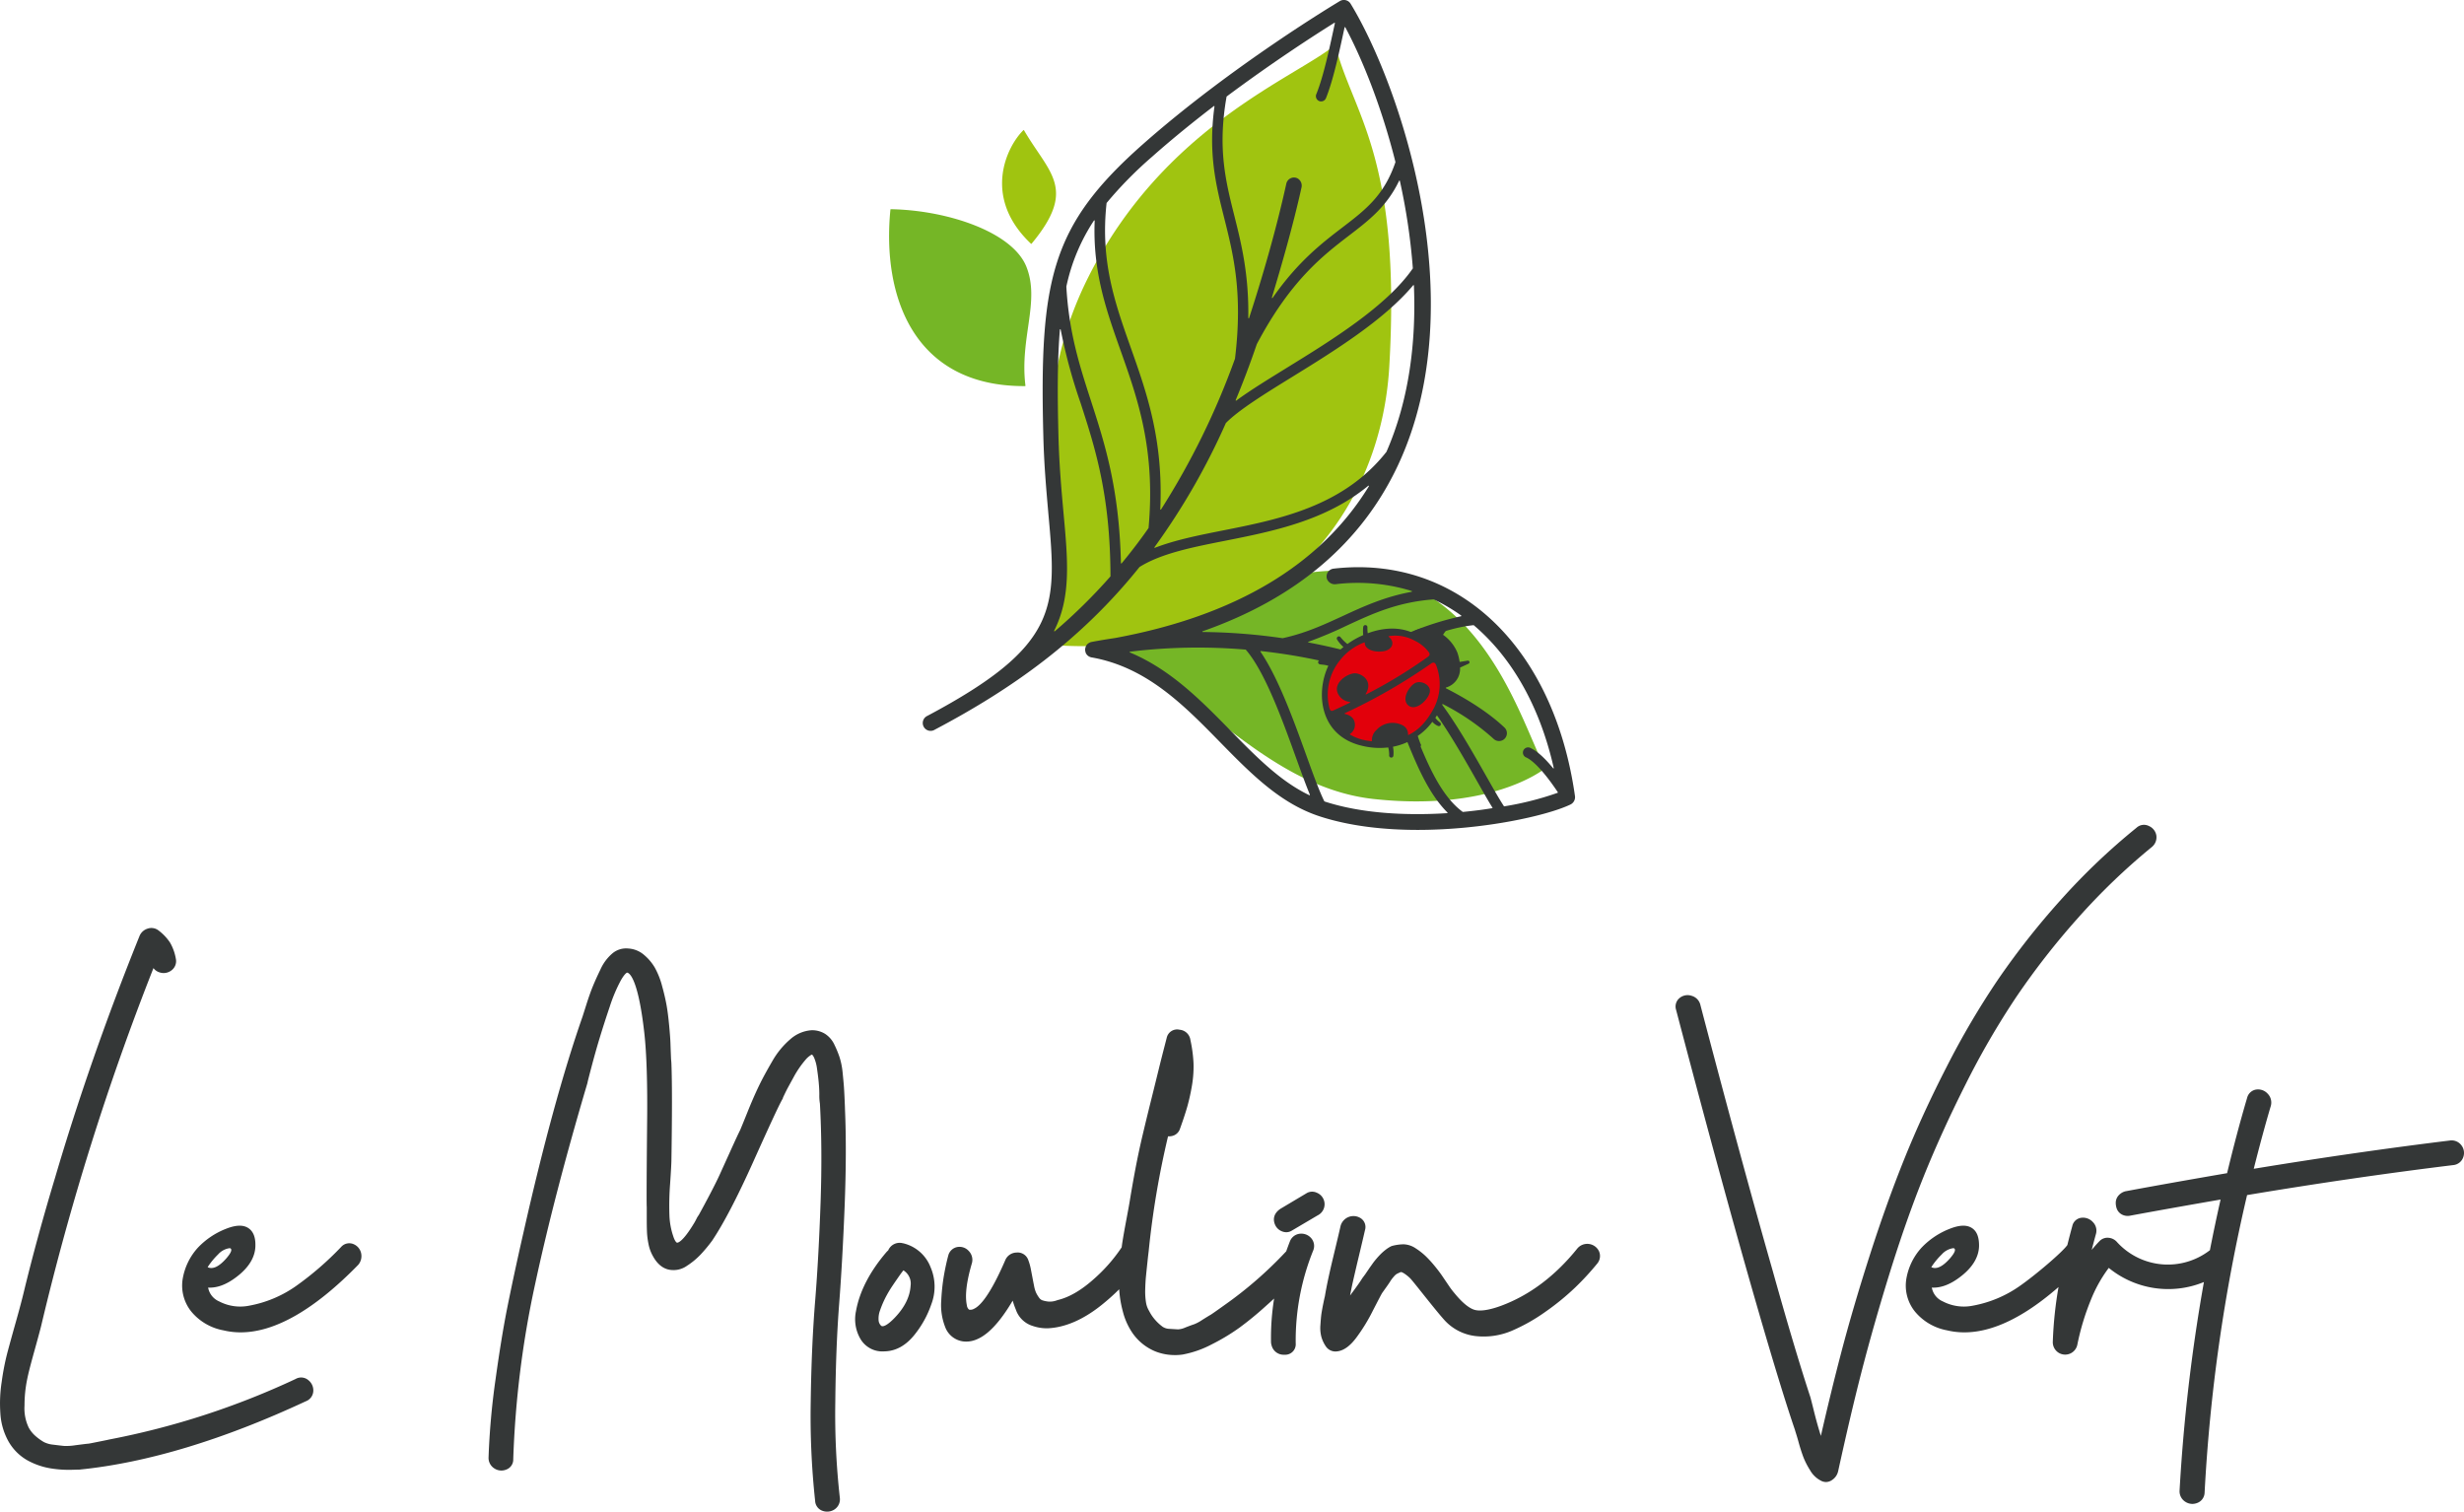 <svg id="Calque_1" data-name="Calque 1" xmlns="http://www.w3.org/2000/svg" viewBox="0 0 794 487.08"><defs><style>.cls-1{fill:#343737;}.cls-2{fill:#a0c410;}.cls-3{fill:#75b626;}.cls-4{fill:#e2000b;}</style></defs><path class="cls-1" d="M165.24,770.07a36.1,36.1,0,0,1-5.73-.44,23.19,23.19,0,0,1-7.83-2.71,16.21,16.21,0,0,1-5.94-6,21.11,21.11,0,0,1-2.63-9.16,45.16,45.16,0,0,1,.43-10,80.26,80.26,0,0,1,1.86-9.53c.7-2.62,1.63-6,2.76-10s1.93-7.05,2.4-9c3-12.41,6.44-24.88,10.12-37.08,7.57-25.75,16.75-52,27.29-78.12a4.14,4.14,0,0,1,2.61-2.35,3.74,3.74,0,0,1,3.52.6,16,16,0,0,1,3.7,3.91,15.7,15.7,0,0,1,1.86,5.18,3.69,3.69,0,0,1-1.47,3.81,4.12,4.12,0,0,1-3.8.59,3.78,3.78,0,0,1-1.94-1.37,844.31,844.31,0,0,0-36.14,115.1c-.24,1-.94,3.64-2.07,7.7s-2,7.28-2.5,9.77a41.94,41.94,0,0,0-.84,8.42,14.35,14.35,0,0,0,1.37,7.11,10,10,0,0,0,2.22,2.72,17.12,17.12,0,0,0,2.63,1.89,8.41,8.41,0,0,0,3,.85c1.5.19,2.67.33,3.52.41a18.71,18.71,0,0,0,3.7-.23c1.85-.24,3.11-.4,3.78-.47.43,0,1.46-.22,3.8-.69,1.91-.38,3-.61,3.33-.69a254.22,254.22,0,0,0,60-19.49,3.58,3.58,0,0,1,4.13.39,4.19,4.19,0,0,1,1.58,3.5,3.71,3.71,0,0,1-2.46,3.31c-26.7,12.44-51.25,19.84-72.94,22C167.47,770,166.34,770.07,165.24,770.07Z" transform="translate(-143 -296.46)"/><path class="cls-1" d="M427.74,731.91a8.18,8.18,0,0,1-7.46-4,12.57,12.57,0,0,1-1.44-9c1.14-6.36,4.47-12.78,9.88-19.08.17-.18.33-.32.49-.46a4,4,0,0,1,4.72-2.31l.07,0a12.56,12.56,0,0,1,8.86,7.7,15.87,15.87,0,0,1,.26,11.94,32.43,32.43,0,0,1-5.55,10c-2.65,3.25-5.73,5-9.17,5.18Zm6.37-26.12c-.34.43-.7.9-1.07,1.42-.69,1-1.5,2.14-2.43,3.53a37.56,37.56,0,0,0-2.36,4,32.64,32.64,0,0,0-1.68,4,7.52,7.52,0,0,0-.45,3.13,2.62,2.62,0,0,0,.82,1.77c.64.57,2.34-.43,4.42-2.62,3.16-3.3,4.86-6.75,5.07-10.25h0A5,5,0,0,0,434.11,705.79Z" transform="translate(-143 -296.46)"/><path class="cls-1" d="M521.43,733.09a16.9,16.9,0,0,1-6.16-1.19,16.67,16.67,0,0,1-7.62-6.34,21.75,21.75,0,0,1-2.82-6.5,35.64,35.64,0,0,1-1.17-7v-.18a69.63,69.63,0,0,1-5.74,5.12c-5.89,4.7-11.7,7.21-17.27,7.46h0a13.89,13.89,0,0,1-4.85-.75,8.29,8.29,0,0,1-5.47-5.31,25.3,25.3,0,0,1-1-2.85c-5.64,9.55-10.93,13.85-16.1,13.12a7.19,7.19,0,0,1-5.68-4.68,19.35,19.35,0,0,1-1.24-8.47,66.75,66.75,0,0,1,.9-8.3c.44-2.44.91-4.56,1.39-6.31a3.7,3.7,0,0,1,3-2.65,4,4,0,0,1,3.59,1.31,4.08,4.08,0,0,1,1,3.92c-1.74,5.89-2.28,10.4-1.64,13.49a2.24,2.24,0,0,0,.7,1.46,2.28,2.28,0,0,0,1.63-.27c1.87-.84,5.14-4.26,10.08-15.71a4,4,0,0,1,3.55-2.4,3.62,3.62,0,0,1,3.8,2.3,17.62,17.62,0,0,1,.86,3l.53,2.76c.15.82.33,1.72.52,2.69a10.2,10.2,0,0,0,.6,2.08,9.87,9.87,0,0,0,1,1.69,2.26,2.26,0,0,0,1,.84,8.93,8.93,0,0,0,2.08.44,6.63,6.63,0,0,0,2.79-.45l.16-.05c3.64-.87,7.49-3.1,11.46-6.62a52,52,0,0,0,9.14-10.37c.06-.5.13-1,.19-1.4.28-1.84.72-4.32,1.3-7.4s.95-5.1,1.11-6.11c.54-3.31,1.15-6.8,1.83-10.38s1.45-7.22,2.36-11.06,1.71-7.12,2.41-9.94,1.61-6.46,2.7-10.92,2-7.89,2.6-10.24a3.44,3.44,0,0,1,4.17-2.66,3.83,3.83,0,0,1,3.48,3.31,45.27,45.27,0,0,1,1,7.46,36.45,36.45,0,0,1-.5,7.2,66.12,66.12,0,0,1-1.44,6.57c-.56,2-1.36,4.43-2.39,7.28a3.47,3.47,0,0,1-2.74,2.45,4.44,4.44,0,0,1-1.14.08,281.69,281.69,0,0,0-6.25,37.1c-.08.62-.22,1.8-.41,3.61s-.35,3.36-.47,4.57-.19,2.58-.23,4.16a22.25,22.25,0,0,0,.27,4.15,7.55,7.55,0,0,0,1,2.69,13.61,13.61,0,0,0,2.15,3.1,15.07,15.07,0,0,0,2.22,2,4.18,4.18,0,0,0,2.11.65l2.8.17a6.51,6.51,0,0,0,2.38-.6q2-.78,2.94-1.08a13.75,13.75,0,0,0,2.59-1.42c1.41-.88,2.29-1.42,2.66-1.62.15-.09.88-.56,4.48-3.14a127.82,127.82,0,0,0,19.61-17.05l.23-.24c.38-1.07.78-2.15,1.2-3.23a3.87,3.87,0,0,1,3.25-2.44,4.2,4.2,0,0,1,3.51,1.33,3.83,3.83,0,0,1,.77,4,77.27,77.27,0,0,0-5.67,30,3.38,3.38,0,0,1-3.63,3.66,4,4,0,0,1-4.17-3.12,3.6,3.6,0,0,1-.16-1.1,79.9,79.9,0,0,1,1-13.88c-.81.75-1.68,1.53-2.6,2.35-3,2.74-5.92,5.08-8.52,7a65.89,65.89,0,0,1-9,5.42,33,33,0,0,1-9.34,3.27A16.53,16.53,0,0,1,521.43,733.09Z" transform="translate(-143 -296.46)"/><path class="cls-1" d="M409.49,783.54a4.36,4.36,0,0,1-1.36-.23,3.56,3.56,0,0,1-2.46-3.23,255.38,255.38,0,0,1-1.42-32.16c.16-11.75.64-22.59,1.42-32.23s1.36-20.32,1.76-32,.3-22.25-.22-31.63a16,16,0,0,1-.19-2.92c0-1.69-.12-3.07-.23-4.23s-.29-2.57-.52-4.14a13,13,0,0,0-.93-3.49c-.37-.81-.66-1-.72-1s-.14,0-.43.22a7.1,7.1,0,0,0-1.65,1.48c-.66.77-1.29,1.59-1.89,2.45a31.8,31.8,0,0,0-1.85,3l-1.64,3c-.42.76-.86,1.62-1.31,2.56-.26.55-.45.94-.55,1.17v.14l-.2.37c-1.14,2-4.28,8.8-9.34,20.07s-9.56,19.95-13.28,25.49a49.39,49.39,0,0,1-3.63,4.38,24,24,0,0,1-4.47,3.71,7.51,7.51,0,0,1-5.95,1.22c-2-.45-3.74-1.93-5.07-4.4a12.84,12.84,0,0,1-1.39-3.85,24.53,24.53,0,0,1-.5-4.21c-.05-1.3-.06-2.65-.06-4v-3.7c-.05-.56-.1-4.07.11-26.56.16-13-.15-23-.92-29.74-2.13-18.68-5.2-19.22-5.55-19.22,0,0-.68.19-2,2.51a50.25,50.25,0,0,0-3.57,8.47c-1.18,3.48-2.26,6.86-3.22,10s-1.84,6.32-2.69,9.52c-.94,3.57-1.18,4.55-1.23,4.82l-.07.33c-7.09,23.91-12.77,45.76-16.88,64.94a313.28,313.28,0,0,0-7,56.19,3.43,3.43,0,0,1-2.29,3.36,4.11,4.11,0,0,1-3.8-.38,4,4,0,0,1-1.87-3.49,236.75,236.75,0,0,1,2.25-25.18c1.25-9,2.52-16.81,3.77-23.06s3-14.51,5.3-24.58c6.32-28,12.7-51.34,18.95-69.23.07-.2.48-1.49,1.22-3.83s1.46-4.38,2.1-5.94,1.43-3.33,2.45-5.43a14.71,14.71,0,0,1,3.78-5.14,6.88,6.88,0,0,1,5.21-1.65,8.51,8.51,0,0,1,5.1,2.08,15.76,15.76,0,0,1,3.47,4.12,25.41,25.41,0,0,1,2.33,5.91c.64,2.3,1.12,4.4,1.45,6.26s.6,4.07.84,6.65.37,4.46.41,5.79.1,2.85.18,4.8c.08.77.12,1.34.12,1.6.23,5.8.23,16.19,0,30.79,0,1.12-.14,3.67-.42,7.78a92.22,92.22,0,0,0-.23,10,23.53,23.53,0,0,0,1.26,7c.52,1.57,1,1.95,1.17,2s1.7.11,5.64-6.47c.22-.37.51-.92.88-1.66l.1-.17.47-.71c1.1-2,2.35-4.31,3.67-6.84s2.35-4.59,3.13-6.32,1.9-4.18,3.35-7.39,2.49-5.45,3.14-6.75c.27-.63,1.07-2.57,2.35-5.76s2.54-6.06,3.68-8.43,2.58-5,4.29-7.93a26.71,26.71,0,0,1,5.84-7.13,11.52,11.52,0,0,1,6.84-2.89h0a7.94,7.94,0,0,1,4.39,1.19,8.38,8.38,0,0,1,3,3.54,32.68,32.68,0,0,1,1.61,3.9,24,24,0,0,1,1,4.92c.19,1.9.33,3.39.41,4.45s.16,2.52.24,4.34h0c.08,1.85.12,2.89.12,3.13.39,9,.35,19.61-.12,31.42s-1.07,22.4-1.77,31.47-1.11,19.56-1.23,31.31a242.28,242.28,0,0,0,1.46,31,3.91,3.91,0,0,1-1.69,3.72A4.3,4.3,0,0,1,409.49,783.54Z" transform="translate(-143 -296.46)"/><path class="cls-1" d="M557.52,693.51a3.82,3.82,0,0,1-1.5-.32h0a4,4,0,0,1-2.14-2.09c-.87-2-.22-3.88,1.79-5.18l8.39-5a3.5,3.5,0,0,1,3.24-.15,4,4,0,0,1,.3,7.31L559.26,693A3.43,3.43,0,0,1,557.52,693.51Z" transform="translate(-143 -296.46)"/><path class="cls-1" d="M731.43,774a3.58,3.58,0,0,1-1.75-.48,8.57,8.57,0,0,1-3.47-3.44,24,24,0,0,1-2.14-4.23c-.45-1.22-1-2.88-1.56-4.93s-1-3.24-1.1-3.7c-2.88-8.39-6.88-21.42-11.88-38.69-7.42-25.62-16.31-58.15-26.43-96.69a3.53,3.53,0,0,1,1.23-3.88,4.06,4.06,0,0,1,3.81-.62,4,4,0,0,1,2.81,3c8.65,33,16.47,61.77,23.24,85.43,4.83,17.28,8.93,31,12.2,40.93.17.61.55,2.1,1.15,4.52s1.25,4.81,2,7.2c.08.25.15.49.22.72,2.18-9.55,4.37-18.5,6.51-26.67,2.53-9.67,5.64-20.27,9.24-31.5s7.37-21.74,11.2-31.23,8.42-19.48,13.63-29.62A262.24,262.24,0,0,1,787,611.85a250,250,0,0,1,20.21-25.59,210,210,0,0,1,24.26-23.08,3.53,3.53,0,0,1,4-.56,4.06,4.06,0,0,1,2.37,2.92,4,4,0,0,1-1.27,3.7l-.12.11a208.26,208.26,0,0,0-23.89,22.95,243.4,243.4,0,0,0-19.89,25.49A259.85,259.85,0,0,0,776.32,646c-5.12,10.18-9.65,20.13-13.45,29.58s-7.5,20-11,31.29-6.51,21.92-9,31.57-5,20.46-7.56,32.13a4.54,4.54,0,0,1-1.89,2.74A3.48,3.48,0,0,1,731.43,774Z" transform="translate(-143 -296.46)"/><path class="cls-1" d="M259.36,700.23a4.09,4.09,0,0,0-2.38-2.86h0a3.5,3.5,0,0,0-4.06.89,99.91,99.91,0,0,1-14.62,12.65,38.06,38.06,0,0,1-14.92,6.25,14.68,14.68,0,0,1-9.76-1.36,6,6,0,0,1-3.55-4.45c2.83.16,5.87-.94,9.07-3.38,4-3,6.07-6.38,6.16-10v-.2c.05-2.65-.69-4.51-2.19-5.54-1.72-1.18-4.16-1.1-7.47.25a25,25,0,0,0-8.82,5.95,19.82,19.82,0,0,0-5,10.43,13.38,13.38,0,0,0,2.86,10.26,17.53,17.53,0,0,0,10.3,6,23.53,23.53,0,0,0,5.58.65c11,0,23.74-7.27,37.88-21.76A4.32,4.32,0,0,0,259.36,700.23Zm-46.09.44a6.08,6.08,0,0,1,3.58-2h.35c.71.39.27,1.48-1.29,3.29q-3.53,4-6,2.81A22.92,22.92,0,0,1,213.27,700.67Z" transform="translate(-143 -296.46)"/><path class="cls-1" d="M936.2,665.55h0a3.94,3.94,0,0,0-3.69-1.6c-20.25,2.48-41.52,5.54-63.26,9.12,1.89-7.52,3.73-14.3,5.5-20.26a4.05,4.05,0,0,0-1-3.92,4.18,4.18,0,0,0-3.52-1.38,3.56,3.56,0,0,0-3.11,2.68c-2.19,7.41-4.36,15.58-6.46,24.29-12.37,2.13-23.36,4.08-32.83,5.85a4.44,4.44,0,0,0-2.11,1.3,3.56,3.56,0,0,0-.94,2.38,5.7,5.7,0,0,0,.33,1.92,3.53,3.53,0,0,0,1.63,1.86,4,4,0,0,0,2.55.41c8.69-1.61,18.53-3.36,29.27-5.22-1.15,5.09-2.29,10.46-3.44,16.32a22.14,22.14,0,0,1-29.92-2.6,4,4,0,0,0-2.66-1.39,3.56,3.56,0,0,0-3,1.07c-.86.88-1.69,1.83-2.51,2.83.44-1.7.89-3.42,1.37-5.14a3.91,3.91,0,0,0-1-3.84,4.28,4.28,0,0,0-3.57-1.39,3.39,3.39,0,0,0-3.06,2.72c-.57,2.06-1.09,4.07-1.58,6.07-1.64,2.35-10.52,9.87-15.45,13.28a38.16,38.16,0,0,1-14.93,6.25,14.65,14.65,0,0,1-9.75-1.36,6,6,0,0,1-3.55-4.45c2.82.16,5.86-.94,9.06-3.38,4-3,6.07-6.39,6.16-10v-.2c0-2.65-.69-4.51-2.19-5.54-1.71-1.18-4.15-1.1-7.46.25a25.08,25.08,0,0,0-8.83,5.95,19.73,19.73,0,0,0-5,10.43,13.33,13.33,0,0,0,2.86,10.26,17.53,17.53,0,0,0,10.3,6c10.41,2.51,22.47-2.19,35.93-13.95a127.9,127.9,0,0,0-1.84,17.53,4,4,0,0,0,1.79,3.59,4,4,0,0,0,6.14-2.68,79.11,79.11,0,0,1,4.32-14.27A45,45,0,0,1,822.53,705a30.29,30.29,0,0,0,30.66,4.56,562.45,562.45,0,0,0-7.85,67.32,4,4,0,0,0,1.87,3.49,4.17,4.17,0,0,0,2.25.68,4.32,4.32,0,0,0,1.56-.3,3.65,3.65,0,0,0,2.39-3.31,545.07,545.07,0,0,1,13.69-95.9c22.82-3.81,45.19-7.07,66.57-9.68a3.77,3.77,0,0,0,3.1-2.56A4,4,0,0,0,936.2,665.55ZM768.7,700.67a6.11,6.11,0,0,1,3.58-2h.36c.7.39.27,1.48-1.3,3.29-2.35,2.66-4.34,3.6-6,2.81A22.92,22.92,0,0,1,768.7,700.67Z" transform="translate(-143 -296.46)"/><path class="cls-1" d="M573.35,731.94a3.75,3.75,0,0,1-3-1.49,10.67,10.67,0,0,1-1.5-3.05,11.23,11.23,0,0,1-.37-3.86c.09-1.33.17-2.35.25-3.08s.27-1.87.6-3.55c.38-1.85.52-2.46.6-2.74.48-3,1.39-7.28,2.71-12.76s2.11-8.82,2.34-9.89a4.3,4.3,0,0,1,6.49-2.53,3.39,3.39,0,0,1,1.38,3.86c-.38,1.69-1.05,4.53-2,8.5s-1.64,7-2.11,9.07q-.39,1.91-.69,3.48l1.55-2.1c1.06-1.45,1.82-2.55,2.26-3.27l.09-.15q.34-.45,1-1.35l1.1-1.62c.32-.49.71-1,1.16-1.65s.88-1.17,1.3-1.67.88-1,1.38-1.51a16.36,16.36,0,0,1,1.63-1.43,10.47,10.47,0,0,1,1.74-1.11l.33-.12a15.23,15.23,0,0,1,3.68-.52,7.36,7.36,0,0,1,3.94,1.31,21.62,21.62,0,0,1,3.12,2.43,36.21,36.21,0,0,1,2.83,3.07c1,1.21,1.87,2.34,2.56,3.36l2.11,3.11a25,25,0,0,0,1.82,2.42c3.16,3.88,5.32,5.1,6.6,5.44s3.76.39,8.41-1.31c9.21-3.4,17.51-9.63,24.65-18.52a4.19,4.19,0,0,1,6.92.86,3.78,3.78,0,0,1-.44,3.92,86.55,86.55,0,0,1-7.12,7.75,80.37,80.37,0,0,1-9.59,7.85,58.24,58.24,0,0,1-10.88,6.16A23.14,23.14,0,0,1,618.79,727a16,16,0,0,1-10.31-5.15c-1.45-1.61-3.39-4-5.79-7s-4.11-5.18-5.17-6.39a12,12,0,0,0-1.7-1.43,5,5,0,0,0-1.23-.68.7.7,0,0,0-.37.07A12.82,12.82,0,0,0,593,707a4.66,4.66,0,0,0-.9.87,10.43,10.43,0,0,0-1,1.3c-.24.4-.69,1.08-1.35,2s-1.09,1.55-1.33,1.87-1.29,2.39-3,5.68a57,57,0,0,1-5.32,8.71c-2,2.69-4,4.14-6,4.44A4.71,4.71,0,0,1,573.35,731.94Z" transform="translate(-143 -296.46)"/><path class="cls-2" d="M480.43,504a.13.13,0,0,0,.11.18c67.68,5.58,107.18-37.94,110.15-89.71,3.9-67.84-11.85-81.4-17.36-103.37a.12.12,0,0,0-.2-.07c-12.83,10.53-55,26.12-79.43,74.73-14.95,29.79-12.33,54.81-11.15,68.3S485.79,491.83,480.43,504Z" transform="translate(-143 -296.46)"/><path class="cls-3" d="M496,505.68a.12.12,0,0,0,0,.24c27.67,4.29,51.59,43.87,89.68,48,37,4,54-8.88,55.23-9.89a.11.11,0,0,0,0-.15c-8.68-16-22.72-73-80.34-62.2a.14.14,0,0,0-.08.05C551.63,493.89,510.69,503.8,496,505.68Z" transform="translate(-143 -296.46)"/><path class="cls-3" d="M429.93,364c-2.76,27.72,7.32,57.06,43.38,56.87a.13.13,0,0,0,.13-.14c-1.9-15.38,4.78-27.13.3-38.33s-25.45-18.21-43.68-18.53A.13.13,0,0,0,429.93,364Z" transform="translate(-143 -296.46)"/><path class="cls-2" d="M472.78,338.41c-5.32,5.18-13.45,21.55,2.43,36.57a.14.14,0,0,0,.21,0c14.8-17.81,5.67-22.62-2.43-36.52A.14.14,0,0,0,472.78,338.41Z" transform="translate(-143 -296.46)"/><path class="cls-1" d="M572.71,479.69a2.54,2.54,0,0,0-2.09,3.36,2.69,2.69,0,0,0,2.9,1.64,59.06,59.06,0,0,1,24.39,2.2.14.14,0,0,1,0,.26c-8.76,1.6-15.59,4.74-22.23,7.81-6.16,2.84-12,5.54-19.36,7.14h0a190.75,190.75,0,0,0-25.76-2,.12.12,0,0,1,0-.24c30.11-10.58,51.22-28.49,62.94-53.52,24.74-52.83.39-123-15.28-148.68a2.54,2.54,0,0,0-3.45-.86c-.34.21-34.65,20.64-63.56,46.2-29.48,26.06-33.32,43.49-32,94.19.24,9.47,1,17.62,1.62,24.81,2.7,30,3.82,42.39-39,65.13h0a2.53,2.53,0,1,0,2.37,4.46c25-13.18,47.17-28.93,66-52.43l0,0c7-4.38,17-6.36,27.51-8.44,15.45-3.06,32.5-6.45,46.18-17.72a.13.13,0,0,1,.2.17c-15.51,25.32-43,41.72-81.75,48.87-2.54.38-5.08.79-7.64,1.28a2.57,2.57,0,0,0-.67.25l-.12.06a2.71,2.71,0,0,0-.59.47l-.08.1a2.77,2.77,0,0,0-.4.66s0,.06,0,.08a2.44,2.44,0,0,0-.12,1.34,2.63,2.63,0,0,0,.09.3.49.49,0,0,0,0,.11,2.52,2.52,0,0,0,.38.68l.07.08a2.34,2.34,0,0,0,.59.5l.09.05a2.58,2.58,0,0,0,.76.28h0c17.73,3.1,29.71,15.33,41.3,27.16,10.07,10.27,19.57,20,32.49,24.14,9.6,3.1,20.58,4.29,31.36,4.29,21.27,0,41.73-4.61,49.19-8.17a2.62,2.62,0,0,0,1.48-2.73C643.66,504.54,612.4,475.11,572.71,479.69ZM548,407.34v0c10.83-20.47,21.24-28.48,29.74-35,6.4-4.9,12.1-9.28,16.1-17.6a.13.13,0,0,1,.25,0,199.38,199.38,0,0,1,4.18,28.11.16.16,0,0,1,0,.09c-8.36,12.13-26.12,23.12-40.55,32-6.32,3.91-12,7.39-16.34,10.6a.13.13,0,0,1-.19-.16Q544.75,416.84,548,407.34Zm44.66-58.68a.25.25,0,0,1,0,.08C589,359.43,583.1,364,575.71,369.65c-6.64,5.08-14.4,11-22.62,22.78a.13.13,0,0,1-.24-.09c3.16-10.5,6.87-23.37,9.54-35.44a2.69,2.69,0,0,0-1.34-3,2.53,2.53,0,0,0-3.55,1.75c-3.34,15.16-7.87,30.65-12,43.29,0,.14-.25.08-.25-.07.21-14.1-2.26-24-4.52-33-2.79-11.12-5.41-21.66-2.48-38.25a.15.15,0,0,1,.06-.09c14.76-11,28.11-19.63,34.66-23.72a.13.13,0,0,1,.19.14c-1.39,6.27-3.51,16.83-6,22.86a1.69,1.69,0,0,0,.92,2.2,1.63,1.63,0,0,0,.64.13,1.7,1.7,0,0,0,1.56-1.05c2.5-6.13,4.59-16.39,6-22.8a.13.13,0,0,1,.25,0C582,315.5,588.22,330.92,592.67,348.66Zm-78.22-1.87c6.44-5.69,13.16-11.13,19.7-16.14a.13.13,0,0,1,.21.13c-2.06,15.13.46,25.25,3.12,35.87,3,11.92,6.07,24.22,3.49,45.4v0a244.22,244.22,0,0,1-23.83,48.57.13.13,0,0,1-.24-.08c1-22.44-4.39-37.61-9.6-52.3-5-14.17-9.76-27.59-7.71-46.29a.11.11,0,0,1,0-.07A127,127,0,0,1,514.45,346.79Zm-1.37,119.87c-2.79,4-5.67,7.74-8.63,11.32a.13.13,0,0,1-.23-.09c-.55-24.14-5.22-38.59-9.76-52.59-3.61-11.17-7-21.76-7.83-36.49v0a61.87,61.87,0,0,1,8.89-21.28.13.13,0,0,1,.24.09c-.66,16.4,3.74,28.8,8.36,41.82,5.56,15.68,11.28,31.92,9,57.2A.09.09,0,0,1,513.08,466.66Zm-30.18,33.2a.13.13,0,0,1-.2-.16c5.49-10.9,4.44-22.53,3-38.14-.64-7.12-1.37-15.19-1.61-24.49-.35-13.76-.34-24.9.46-34.38a.13.13,0,0,1,.26,0,173.67,173.67,0,0,0,6.41,23.63c4.71,14.54,9.56,29.6,9.63,55.77a.14.14,0,0,1,0,.09A176.77,176.77,0,0,1,482.9,499.86ZM537,467.4c-7.85,1.56-15.4,3.07-21.84,5.57a.12.12,0,0,1-.14-.19,219.87,219.87,0,0,0,23-40s0,0,0,0c4.17-4.25,12.62-9.47,21.47-14.93,13.33-8.23,29.46-18.2,38.9-29.48a.13.13,0,0,1,.23.08c.74,18.3-1.55,36.91-8.85,53.6,0,0,0,0,0,0C575.87,459.67,555.26,463.78,537,467.4Zm106.71,76.48a.14.14,0,0,1-.24.11c-2.22-2.71-4.77-5.3-7.14-6.44a1.68,1.68,0,1,0-1.46,3c3.27,1.58,7.57,7.32,10.12,11.18a.12.12,0,0,1-.06.19,98.63,98.63,0,0,1-17.15,4.35.13.13,0,0,1-.13,0c-1.33-2-3.58-5.93-5.63-9.56-4.21-7.41-9.35-16.47-14.35-23.24-.08-.11.06-.25.18-.18a75,75,0,0,1,16.52,11.31,2.53,2.53,0,0,0,3.49-3.66c-8.29-7.9-23.72-16.43-43.46-22.51a.13.13,0,0,1,0-.25,121.25,121.25,0,0,0,14.16-4.75c6.51-2.49,12.69-4.84,19.23-5.52a.1.1,0,0,1,.1,0C630.1,508.25,639.19,524,643.67,543.88Zm-29.25,14.2a.19.19,0,0,1-.1,0c-7.43-5.46-11.84-16.59-16.12-27.38-2-5-3.92-9.86-6.11-14.15a.13.13,0,0,1,.17-.18q3.9,1.47,7.49,3l0,0c6,5.64,13.83,19.36,19.26,28.94,2.18,3.85,3.71,6.53,4.87,8.38a.12.12,0,0,1-.1.19C620.83,557.38,617.68,557.77,614.42,558.08ZM577.07,498c8.34-3.86,16.25-7.51,27.84-8.4H605a56.89,56.89,0,0,1,8.86,5.2.13.13,0,0,1-.05.23,98.45,98.45,0,0,0-16.46,5.2c-6.66,2.55-13.52,5.16-20.91,5.88h0c-3.8-1-7.74-1.85-11.78-2.63a.12.12,0,0,1,0-.24A134.5,134.5,0,0,0,577.07,498ZM539.56,531.9c-9.54-9.73-19.33-19.72-32.45-25.2a.13.13,0,0,1,0-.25,181.45,181.45,0,0,1,37.22-.68.15.15,0,0,1,.09,0c6.19,7.14,11.71,22.38,16.22,34.87,1.62,4.49,3.1,8.6,4.46,11.89a.13.13,0,0,1-.18.16C555.56,548.22,547.75,540.26,539.56,531.9Zm30.29,22.82-.1-.07c-1.66-3.35-3.66-8.86-5.91-15.11-4.08-11.31-9-24.81-14.67-33.1a.13.13,0,0,1,.13-.2,182,182,0,0,1,37.76,8.24.24.24,0,0,1,.08.06c3,4.87,5.39,11,7.93,17.37,3.9,9.84,7.91,19.94,14.35,26.35a.13.13,0,0,1-.08.22C596.09,559.31,581.72,558.59,569.85,554.72Z" transform="translate(-143 -296.46)"/><path class="cls-1" d="M607,529.24a6.64,6.64,0,0,1-1.47-1.49,19,19,0,0,0,3.37-9.73,6.28,6.28,0,0,0,4.59-6.45l2.67-1.22a.51.51,0,1,0-.3-1l-2.5.4a16.09,16.09,0,0,0-.73-3A13.21,13.21,0,0,0,608,501l1.36-2a.51.51,0,0,0-.79-.63l-2,1.7a7.48,7.48,0,0,0-8.54.2c-4.15-1.8-9.23-1.64-14.28.24a10.13,10.13,0,0,1-.12-1.89.66.66,0,0,0-.59-.74.67.67,0,0,0-.75.59,10.73,10.73,0,0,0,0,2.63,26.62,26.62,0,0,0-5.1,2.88,14,14,0,0,1-2.17-2.14.67.67,0,0,0-.92-.24.68.68,0,0,0-.24.93,10.72,10.72,0,0,0,2.06,2.41c-.58.46-1.14.94-1.69,1.45a13.68,13.68,0,0,0-2.42,3.12,6.51,6.51,0,0,0-3.57-.31.67.67,0,0,0-.46.83.64.64,0,0,0,.37.43c.42.2,1.29.06,2.9.53-4.1,8.55-3,22.74,11.15,25.85a23.67,23.67,0,0,0,8.14.46,8.75,8.75,0,0,1,.31,2.52.68.68,0,0,0,.39.7l.19.05A.68.68,0,0,0,592,540a9.41,9.41,0,0,0-.13-2.93,20.39,20.39,0,0,0,6.57-2.5,8.37,8.37,0,0,0,1.24,2.41.61.61,0,0,0,.24.19.68.68,0,0,0,.7-.08.67.67,0,0,0,.11-1s-.43-1.06-.87-2.5a19.41,19.41,0,0,0,4.7-4.55,5,5,0,0,0,1.81,1.33h0a.68.68,0,0,0,.88-.29A.69.69,0,0,0,607,529.24Z" transform="translate(-143 -296.46)"/><path class="cls-4" d="M577.94,522.62a4.69,4.69,0,0,1-3.7-2.47c-2-3.63,3.29-7,5.69-6.72s5.5,2.78,3.17,6.61c-.07.11,0,.23.15.16a157.53,157.53,0,0,0,19.75-12c.67-.5.94-.89.37-1.66a12.39,12.39,0,0,0-4.59-3.69,13,13,0,0,0-8.19-1.42c-.25.06-.13.17-.06.23,2.22,1.84,1,4.24-1.74,4.65-3.13.47-6-.69-6-2.67,0-.09,0-.23-.27-.14a17.88,17.88,0,0,0-7.68,5.65,17.59,17.59,0,0,0-3.45,15.48c.33,1.21,1,.88,1.31.74q2.75-1.25,5.27-2.48C578.1,522.81,578.1,522.64,577.94,522.62Z" transform="translate(-143 -296.46)"/><path class="cls-4" d="M604.14,510.28a182.15,182.15,0,0,1-27.66,15.92c-.15.07-.33.24-.1.3,1.49.36,2.87,1.11,3.17,2.87a3.51,3.51,0,0,1-1.44,3.53c-.07.06-.28.13,0,.29a14.92,14.92,0,0,0,5,1.84c.41.08,1.25.2,1.78.26.27,0,.22-.14.2-.23a4.29,4.29,0,0,1,1.4-3.32,7,7,0,0,1,8.23-1.69,3.16,3.16,0,0,1,2,3.12c0,.06,0,.18.19.09,4.18-2,6.58-5.73,8.21-8.74a16.93,16.93,0,0,0,.63-13.8C605.42,509.93,604.91,509.73,604.14,510.28Zm-7.46,13.35c-2.2-2.15.74-6.61,2.74-7.24s5,1.05,4.24,3.41C602.8,522.51,598.88,525.78,596.68,523.63Z" transform="translate(-143 -296.46)"/></svg>
